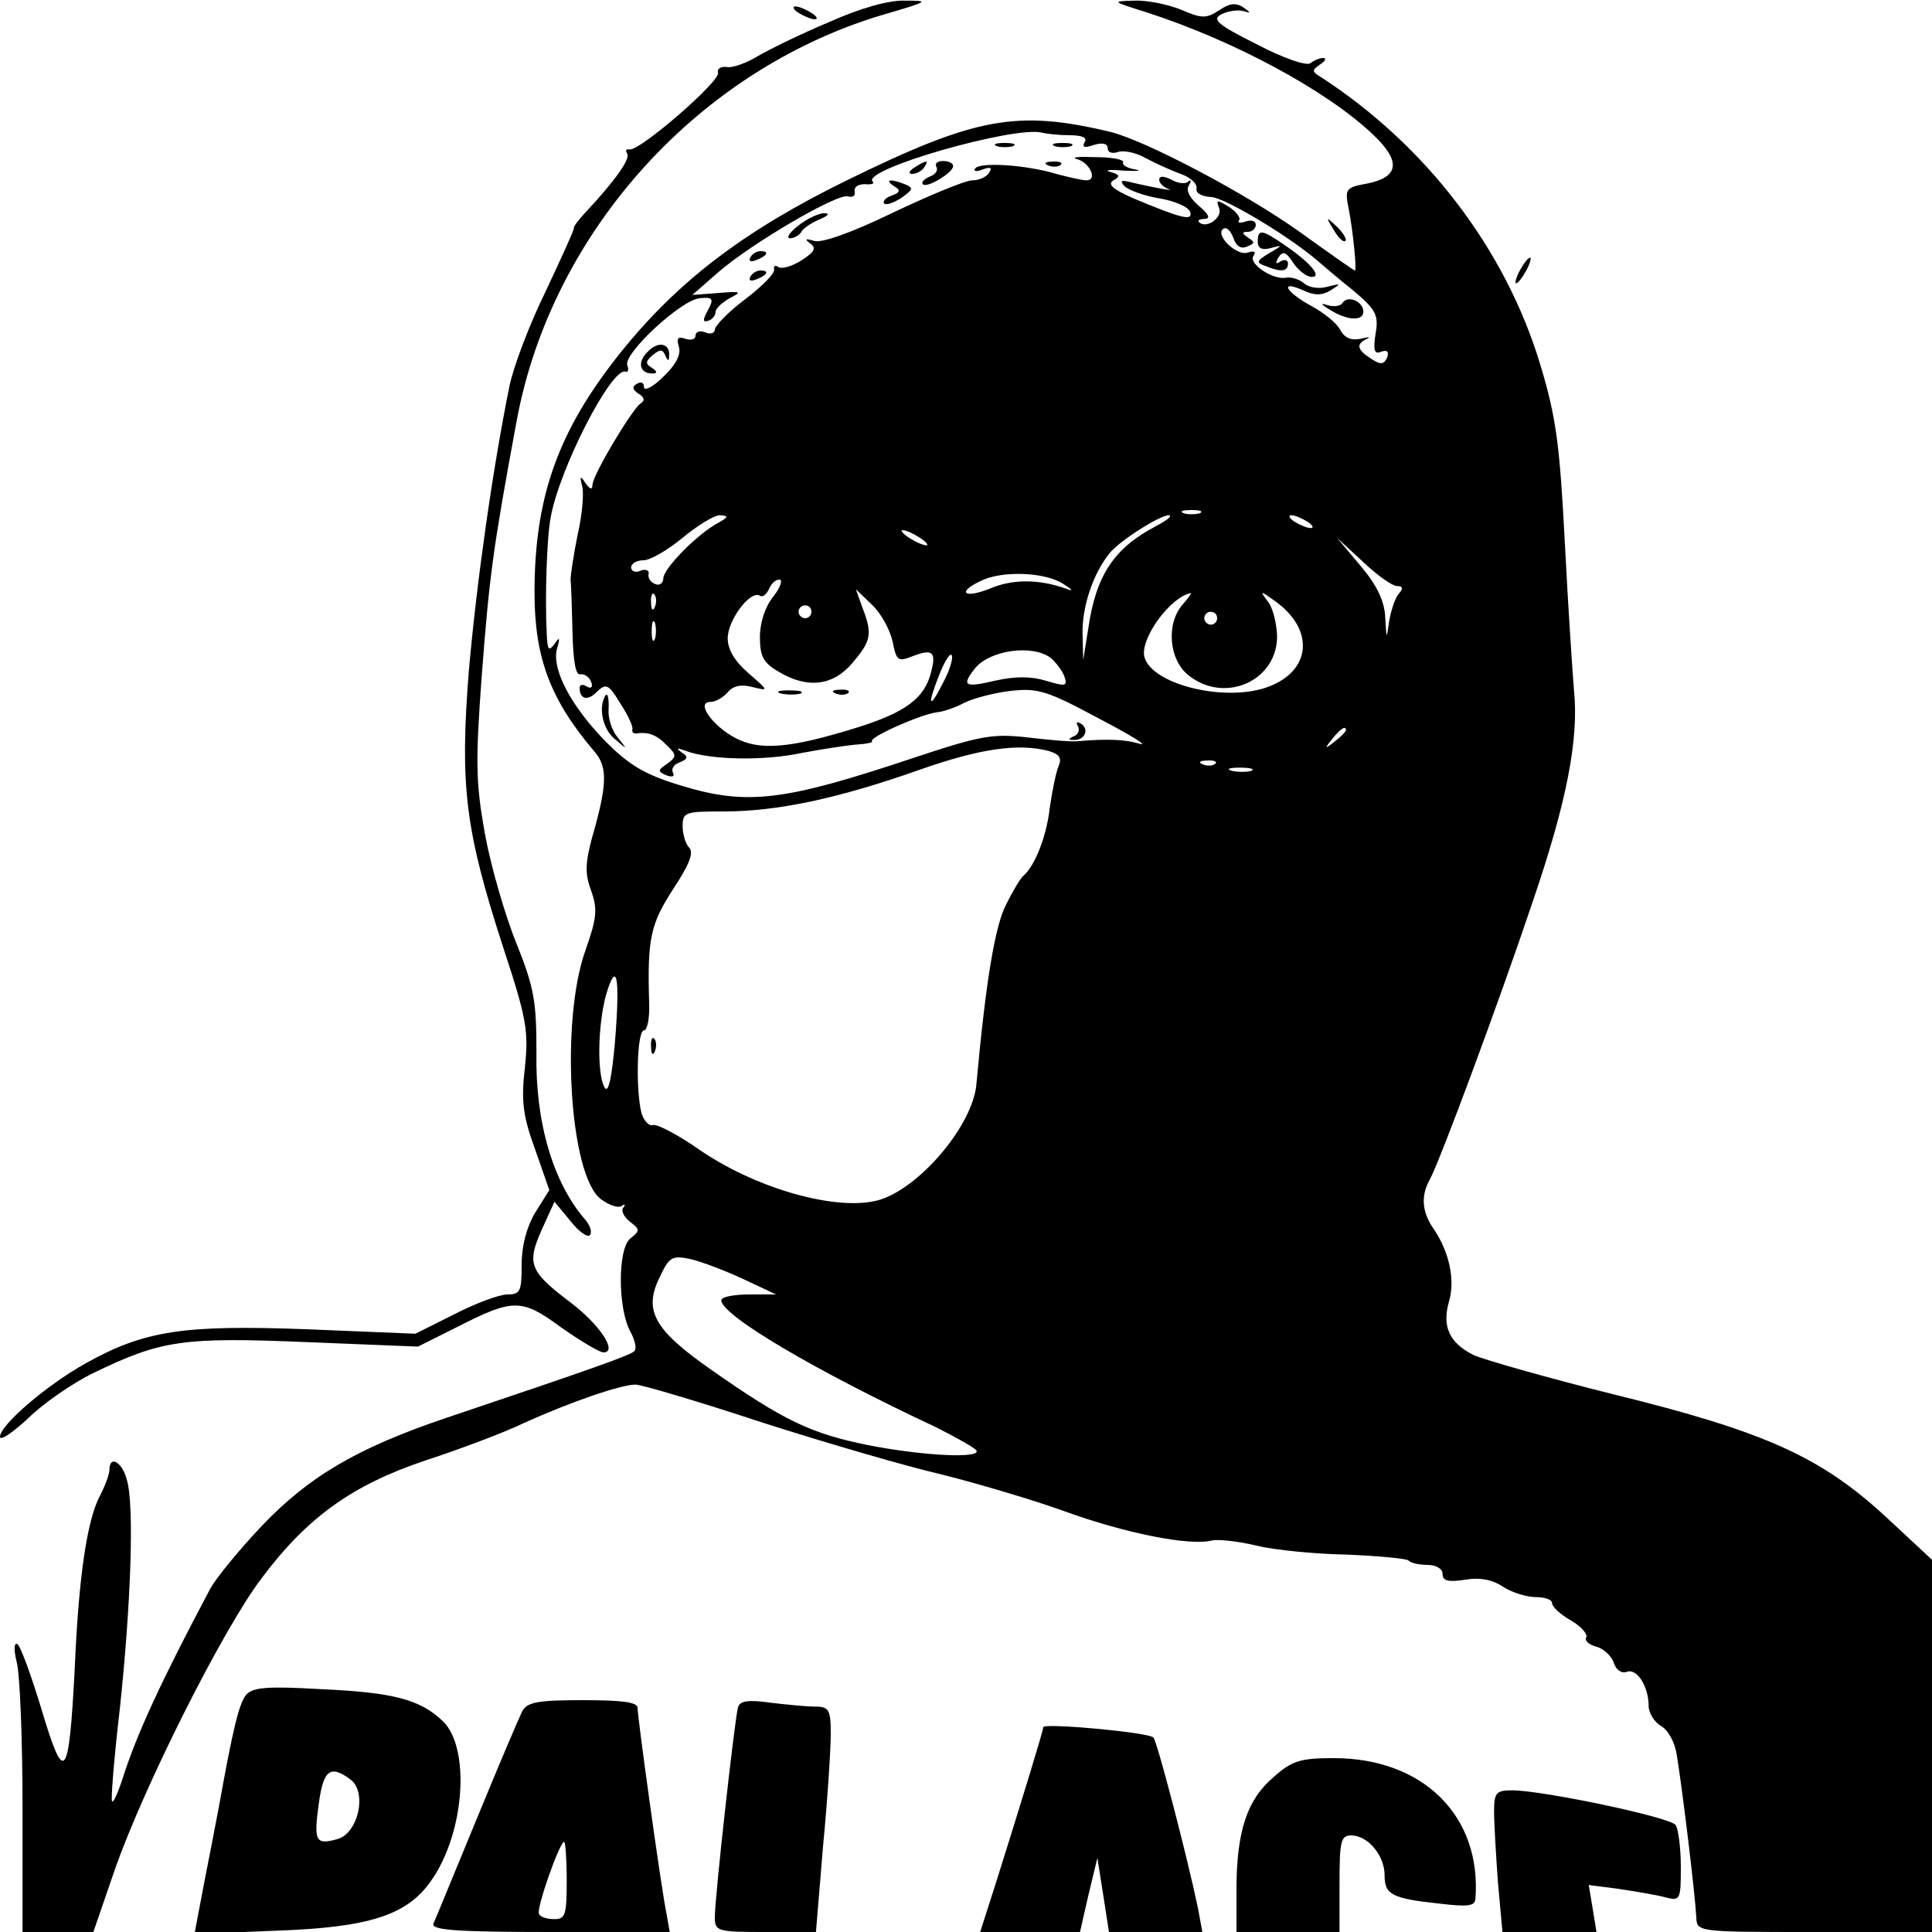 <?xml version="1.0" standalone="no"?>
<!DOCTYPE svg PUBLIC "-//W3C//DTD SVG 20010904//EN"
 "http://www.w3.org/TR/2001/REC-SVG-20010904/DTD/svg10.dtd">
<svg version="1.0" xmlns="http://www.w3.org/2000/svg"
 width="300pt" height="300pt" viewBox="0 0 300 300"
 preserveAspectRatio="xMidYMid meet">

<g transform="translate(0,300) scale(0.1,-0.1)"
fill="#000000" stroke="none">
<path d="M1288 2966 c-43 -18 -92 -42 -111 -53 -18 -11 -40 -19 -49 -17 -9 1
-15 -3 -13 -9 4 -13 -124 -124 -138 -119 -5 1 -6 -2 -3 -7 5 -8 -20 -43 -66
-92 -10 -11 -18 -21 -17 -24 0 -3 -20 -47 -44 -98 -25 -51 -50 -117 -56 -147
-26 -128 -51 -305 -63 -442 -14 -178 -6 -246 53 -428 37 -112 40 -131 34 -188
-6 -52 -3 -75 16 -127 l22 -63 -22 -35 c-13 -22 -21 -51 -21 -81 0 -41 -2 -46
-22 -46 -13 0 -50 -14 -83 -31 l-60 -30 -170 7 c-190 7 -251 -2 -342 -53 -61
-34 -133 -96 -133 -114 0 -7 19 6 43 28 23 23 69 55 102 71 105 51 139 56 331
48 l173 -7 60 30 c88 45 101 45 162 0 30 -21 60 -39 66 -39 23 0 -6 44 -53 79
-62 47 -66 59 -43 111 l20 44 24 -29 c13 -17 27 -27 31 -23 4 5 0 16 -8 25
-49 57 -77 150 -75 258 0 79 -3 100 -31 170 -18 44 -40 121 -49 170 -14 79
-15 109 -5 245 12 156 17 195 54 395 54 296 286 552 579 635 61 18 62 19 24
19 -25 1 -70 -12 -117 -33z"/>
<path d="M1780 2981 c136 -44 279 -121 351 -189 45 -42 42 -67 -8 -77 -33 -6
-35 -8 -29 -38 7 -35 13 -97 10 -97 -2 0 -40 27 -86 60 -84 60 -238 141 -293
155 -146 35 -210 23 -410 -75 -159 -78 -262 -156 -351 -267 -97 -121 -134
-224 -134 -373 0 -102 25 -167 93 -247 21 -24 20 -52 -4 -135 -10 -38 -11 -55
-1 -81 10 -29 9 -42 -9 -93 -39 -109 -25 -349 24 -386 12 -9 26 -14 32 -11 5
4 7 3 3 -2 -4 -4 0 -14 10 -22 16 -12 16 -14 1 -26 -20 -15 -20 -109 0 -145 7
-13 10 -26 6 -30 -5 -6 -64 -27 -290 -103 -140 -47 -216 -92 -289 -169 -35
-37 -70 -80 -79 -96 -76 -143 -115 -227 -137 -297 -7 -21 -14 -37 -16 -34 -2
2 3 66 12 143 17 159 23 316 11 356 -7 28 -27 39 -27 16 0 -7 -7 -26 -15 -41
-20 -38 -33 -127 -39 -269 -9 -172 -16 -181 -51 -64 -16 53 -33 100 -38 103
-5 3 -6 -8 -1 -28 5 -19 9 -121 9 -227 l0 -192 55 0 55 0 33 96 c45 129 168
374 228 453 71 95 141 145 254 183 52 17 122 43 155 59 71 32 149 59 172 59 9
0 97 -26 197 -59 100 -32 224 -68 276 -80 52 -13 138 -38 191 -57 96 -35 197
-55 231 -46 9 2 40 -1 69 -8 28 -7 91 -13 140 -14 49 -2 92 -6 96 -9 3 -4 17
-7 30 -7 13 0 23 -6 23 -14 0 -11 9 -13 35 -9 23 4 43 0 59 -11 14 -9 37 -16
51 -16 14 0 25 -4 25 -9 0 -6 13 -18 29 -27 17 -10 27 -22 24 -27 -3 -4 4 -11
16 -14 11 -3 23 -14 27 -25 3 -11 12 -17 20 -14 16 6 34 -23 34 -53 0 -11 9
-25 19 -31 11 -6 22 -25 25 -47 9 -56 28 -213 30 -250 1 -23 1 -23 184 -23
l182 0 0 289 0 289 -72 67 c-101 93 -187 132 -423 190 -104 26 -202 54 -217
61 -38 19 -49 45 -38 83 10 34 0 78 -24 113 -18 26 -20 51 -6 76 15 27 107
274 160 432 53 155 72 253 64 329 -2 25 -9 127 -14 226 -8 153 -13 195 -38
278 -54 180 -178 342 -342 448 -13 8 -13 10 0 19 8 5 10 10 5 10 -6 0 -15 -4
-20 -8 -6 -5 -43 8 -83 29 -62 31 -71 39 -55 47 10 5 25 7 33 5 13 -4 13 -3 0
6 -11 7 -21 6 -37 -5 -20 -13 -27 -13 -59 1 -20 8 -53 15 -73 14 -35 -1 -35
-1 19 -18z m-119 -191 c20 0 28 -4 23 -11 -4 -8 0 -9 15 -4 13 4 21 2 21 -5 0
-7 7 -9 16 -6 9 3 28 -1 42 -9 15 -8 39 -19 55 -25 15 -5 26 -15 25 -22 -2 -8
8 -13 23 -14 21 -1 121 -61 165 -99 6 -5 30 -26 54 -45 37 -31 41 -39 36 -68
-4 -26 -2 -33 9 -28 9 3 12 0 9 -9 -5 -11 -10 -12 -25 -2 -22 14 -24 23 -6 31
6 3 2 3 -10 0 -15 -3 -25 1 -32 14 -5 10 -26 27 -45 37 -40 22 -50 41 -12 24
17 -8 29 -8 42 0 17 11 17 11 -4 6 -13 -4 -29 -2 -37 5 -7 6 -19 10 -27 9 -20
-5 -59 21 -52 33 5 7 2 9 -8 6 -17 -7 -53 28 -38 37 5 3 11 -4 15 -14 4 -13
12 -18 21 -14 13 5 13 7 2 14 -10 7 -10 9 0 9 6 0 12 5 12 11 0 6 -7 8 -16 5
-8 -3 -13 -2 -10 2 3 4 -5 14 -16 21 -18 11 -20 11 -15 -2 6 -15 -20 -33 -31
-22 -3 3 1 5 9 5 9 1 6 7 -9 20 -14 12 -21 24 -16 32 4 7 4 10 -1 6 -4 -4 -16
-3 -26 3 -12 6 -19 6 -19 0 0 -5 6 -11 13 -14 15 -5 -18 1 -53 9 -19 5 -22 4
-14 -5 6 -6 30 -15 54 -19 24 -4 45 -13 48 -21 5 -15 -14 -10 -88 21 -32 14
-41 22 -31 28 11 6 10 9 -5 13 -10 3 -1 4 21 2 22 -1 30 0 17 2 -12 2 -20 7
-18 11 2 4 -17 8 -43 8 -25 1 -39 0 -29 -3 20 -5 33 -33 15 -33 -7 0 -28 5
-47 10 -46 14 -120 19 -126 8 -3 -4 3 -5 12 -1 12 4 15 3 10 -5 -4 -7 -16 -12
-26 -12 -11 0 -66 -23 -123 -50 -66 -32 -112 -48 -123 -44 -14 4 -15 3 -6 -4
10 -7 7 -13 -13 -26 -14 -9 -30 -14 -36 -11 -5 4 -8 2 -7 -3 2 -6 -18 -26 -44
-46 -27 -20 -48 -42 -48 -48 0 -5 -7 -8 -15 -4 -8 3 -15 1 -15 -5 0 -6 -7 -8
-16 -5 -11 4 -14 1 -10 -12 4 -12 -4 -28 -24 -47 -16 -16 -30 -23 -30 -16 0 7
-5 9 -11 5 -8 -4 -7 -9 2 -15 10 -6 11 -11 3 -16 -14 -11 -74 -111 -74 -126 0
-8 -4 -7 -11 3 -8 12 -9 11 -5 -5 3 -11 0 -45 -7 -75 -6 -30 -11 -62 -11 -70
1 -8 2 -45 3 -82 1 -45 5 -67 12 -65 6 1 14 -4 17 -12 3 -8 0 -11 -7 -7 -6 4
-11 3 -11 -2 0 -18 13 -21 27 -6 14 13 18 12 36 -18 12 -18 20 -36 19 -40 -1
-5 1 -7 6 -7 18 3 32 -2 47 -18 16 -15 16 -18 1 -29 -15 -10 -15 -12 -1 -18 9
-3 13 -2 10 4 -3 6 1 13 10 16 14 6 14 9 3 16 -9 7 -7 7 7 2 37 -14 121 -16
181 -3 32 6 71 12 86 13 14 1 24 3 22 5 -5 6 76 42 101 45 11 1 30 8 43 15 12
6 44 15 70 18 43 5 57 1 137 -42 50 -26 79 -44 65 -40 -23 7 -51 8 -97 4 -10
-1 -45 2 -78 6 -54 6 -72 3 -180 -33 -198 -66 -255 -73 -357 -42 -56 17 -80
31 -117 68 -54 55 -85 113 -76 145 5 17 4 19 -4 7 -9 -12 -11 -9 -12 15 -3 56
0 150 6 181 13 75 94 233 116 227 4 -2 6 3 3 10 -6 18 84 102 113 104 20 2 22
-1 12 -19 -8 -15 -8 -19 1 -16 6 2 11 8 11 13 0 6 10 15 22 22 20 10 18 11
-18 8 l-40 -3 40 35 c53 46 187 124 202 118 7 -2 12 1 10 8 -1 7 6 11 16 11
10 -1 16 1 12 4 -18 19 221 87 263 76 8 -2 27 -4 43 -4z m202 -587 c-7 -2 -19
-2 -25 0 -7 3 -2 5 12 5 14 0 19 -2 13 -5z m-748 -15 c-32 -17 -85 -71 -85
-86 0 -7 -6 -12 -12 -9 -7 2 -12 9 -11 15 2 6 -4 9 -12 6 -8 -4 -15 -1 -15 5
0 6 9 11 19 11 11 0 38 16 61 35 23 19 49 35 58 35 14 -1 13 -3 -3 -12z m680
-5 c-65 -34 -93 -76 -105 -158 l-8 -50 -1 41 c-1 41 16 93 42 125 15 19 78 59
92 59 6 -1 -3 -8 -20 -17z m235 7 c8 -5 11 -10 5 -10 -5 0 -17 5 -25 10 -8 5
-10 10 -5 10 6 0 17 -5 25 -10z m-590 -36 c0 -2 -9 0 -20 6 -11 6 -20 13 -20
16 0 2 9 0 20 -6 11 -6 20 -13 20 -16z m729 -64 c10 0 10 -4 3 -12 -6 -7 -12
-26 -15 -43 -4 -29 -4 -28 -6 6 -1 25 -12 49 -38 80 l-37 44 40 -37 c22 -21
46 -38 53 -38z m-519 4 c16 -10 18 -13 5 -8 -42 15 -83 15 -118 0 -40 -16 -52
-6 -14 12 32 16 98 14 127 -4z m-449 -20 c-13 -16 -21 -41 -21 -63 0 -30 5
-40 29 -54 45 -27 85 -22 115 14 29 34 31 45 15 86 l-10 28 25 -24 c14 -13 28
-39 32 -57 6 -30 8 -32 31 -23 31 12 37 7 29 -24 -10 -41 -39 -63 -116 -87
-103 -32 -150 -36 -188 -16 -36 19 -62 56 -39 56 8 0 20 7 27 15 8 10 21 13
39 8 25 -6 25 -6 -6 21 -22 19 -33 37 -33 55 0 28 35 75 50 66 4 -3 10 2 14
10 3 8 10 15 16 15 6 0 2 -12 -9 -26z m-184 -16 c-3 -8 -6 -5 -6 6 -1 11 2 17
5 13 3 -3 4 -12 1 -19z m820 4 c-27 -30 -22 -87 9 -111 57 -45 139 -7 137 63
-1 20 -7 44 -15 53 -12 16 -11 16 10 1 65 -45 59 -112 -13 -136 -67 -22 -177
6 -188 48 -7 28 40 93 72 99 2 1 -3 -7 -12 -17z m-577 -12 c0 -5 -4 -10 -10
-10 -5 0 -10 5 -10 10 0 6 5 10 10 10 6 0 10 -4 10 -10z m630 -10 c0 -5 -4
-10 -10 -10 -5 0 -10 5 -10 10 0 6 5 10 10 10 6 0 10 -4 10 -10z m-873 -32
c-3 -7 -5 -2 -5 12 0 14 2 19 5 13 2 -7 2 -19 0 -25z m448 -67 c-22 -44 -26
-38 -7 10 9 23 18 37 20 31 2 -6 -4 -24 -13 -41z m167 37 c8 -7 18 -20 21 -29
5 -15 1 -15 -29 -6 -23 7 -48 7 -79 0 -47 -11 -52 -8 -32 18 23 30 91 39 119
17z m458 -112 c0 -2 -8 -10 -17 -17 -16 -13 -17 -12 -4 4 13 16 21 21 21 13z
m-462 -32 c17 -5 21 -11 16 -23 -4 -9 -10 -38 -14 -66 -5 -45 -24 -91 -41
-105 -4 -3 -16 -23 -27 -45 -17 -34 -31 -116 -46 -280 -6 -60 -81 -152 -144
-176 -60 -23 -191 11 -285 75 -34 24 -67 41 -73 39 -6 -2 -14 6 -18 19 -9 36
-7 128 4 128 5 0 9 19 8 43 -3 99 2 122 37 176 25 38 33 57 25 65 -5 5 -10 20
-10 33 0 22 4 23 64 23 83 0 177 20 302 64 96 34 155 42 202 30z m259 -20 c-3
-3 -12 -4 -19 -1 -8 3 -5 6 6 6 11 1 17 -2 13 -5z m56 -11 c-7 -2 -21 -2 -30
0 -10 3 -4 5 12 5 17 0 24 -2 18 -5z m-988 -420 c-5 -56 -10 -81 -16 -72 -12
20 -11 96 2 144 17 57 22 27 14 -72z m199 -369 l51 -24 -42 0 c-24 0 -43 -4
-43 -9 0 -23 143 -108 333 -197 32 -16 60 -32 63 -36 9 -13 -81 -9 -168 8 -89
18 -131 38 -245 118 -87 61 -104 91 -79 142 15 32 19 35 48 29 17 -4 54 -18
82 -31z"/>
<path d="M1548 2773 c6 -2 18 -2 25 0 6 3 1 5 -13 5 -14 0 -19 -2 -12 -5z"/>
<path d="M1638 2773 c6 -2 18 -2 25 0 6 3 1 5 -13 5 -14 0 -19 -2 -12 -5z"/>
<path d="M1420 2740 c-9 -6 -10 -10 -3 -10 6 0 15 5 18 10 8 12 4 12 -15 0z"/>
<path d="M1454 2741 c3 -5 -1 -12 -10 -15 -9 -4 -14 -9 -11 -12 6 -7 47 18 47
28 0 5 -7 8 -16 8 -8 0 -13 -4 -10 -9z"/>
<path d="M1628 2743 c7 -3 16 -2 19 1 4 3 -2 6 -13 5 -11 0 -14 -3 -6 -6z"/>
<path d="M1388 2711 c11 -6 10 -10 -4 -15 -9 -3 -14 -9 -11 -12 3 -3 15 1 27
9 18 13 19 15 5 21 -23 9 -32 7 -17 -3z"/>
<path d="M1240 2650 c-14 -11 -20 -20 -13 -20 6 0 15 5 18 11 4 6 17 14 29 19
12 5 15 9 6 9 -8 0 -26 -8 -40 -19z"/>
<path d="M1953 2625 c0 -11 7 -14 21 -10 18 5 18 4 -3 -8 -20 -12 -21 -15 -6
-20 24 -10 35 -9 35 4 0 5 -5 7 -12 3 -7 -5 -8 -3 -3 6 7 11 12 9 23 -8 8 -12
21 -22 29 -22 17 0 -4 24 -46 52 -32 22 -38 22 -38 3z"/>
<path d="M1165 2600 c-3 -6 1 -7 9 -4 18 7 21 14 7 14 -6 0 -13 -4 -16 -10z"/>
<path d="M1165 2570 c-3 -6 1 -7 9 -4 18 7 21 14 7 14 -6 0 -13 -4 -16 -10z"/>
<path d="M2085 2530 c-3 -5 -13 -7 -23 -4 -12 4 -12 2 3 -7 27 -17 52 -18 52
-3 0 16 -24 26 -32 14z"/>
<path d="M1006 2454 c-17 -16 -13 -34 7 -34 8 0 8 3 -1 9 -10 6 -10 10 2 20
11 9 15 9 19 -1 4 -9 6 -9 6 -1 2 20 -17 24 -33 7z"/>
<path d="M939 1918 c-10 -19 -2 -51 15 -65 21 -18 21 -18 5 2 -9 11 -15 30
-14 43 1 19 -2 29 -6 20z"/>
<path d="M1674 1872 c3 -5 0 -13 -6 -15 -9 -4 -10 -6 -1 -6 17 -1 25 16 12 25
-7 4 -9 3 -5 -4z"/>
<path d="M1213 1923 c9 -2 23 -2 30 0 6 3 -1 5 -18 5 -16 0 -22 -2 -12 -5z"/>
<path d="M1298 1923 c7 -3 16 -2 19 1 4 3 -2 6 -13 5 -11 0 -14 -3 -6 -6z"/>
<path d="M1011 1374 c0 -11 3 -14 6 -6 3 7 2 16 -1 19 -3 4 -6 -2 -5 -13z"/>
<path d="M1240 2980 c8 -5 20 -10 25 -10 6 0 3 5 -5 10 -8 5 -19 10 -25 10 -5
0 -3 -5 5 -10z"/>
<path d="M2071 2643 c7 -12 15 -20 18 -17 3 2 -3 12 -13 22 -17 16 -18 16 -5
-5z"/>
<path d="M2360 2580 c-6 -11 -8 -20 -6 -20 3 0 10 9 16 20 6 11 8 20 6 20 -3
0 -10 -9 -16 -20z"/>
<path d="M382 368 c-11 -14 -20 -51 -42 -173 -5 -27 -16 -83 -24 -124 l-14
-74 126 5 c145 5 204 24 241 77 53 74 62 208 18 249 -35 33 -76 44 -187 49
-86 5 -108 3 -118 -9z m162 -131 c27 -20 12 -85 -21 -93 -33 -9 -36 -3 -28 55
7 53 18 61 49 38z"/>
<path d="M811 343 c-5 -10 -37 -85 -71 -168 -34 -82 -64 -156 -67 -162 -4 -10
36 -13 181 -13 l186 0 -5 28 c-9 44 -45 306 -45 320 0 9 -24 12 -85 12 -70 0
-86 -3 -94 -17z m69 -263 c0 -53 -2 -60 -19 -60 -11 0 -22 3 -24 8 -5 7 32
112 39 112 2 0 4 -27 4 -60z"/>
<path d="M1146 349 c-5 -17 -36 -294 -36 -326 0 -22 4 -23 78 -23 l79 0 11
133 c7 72 12 151 12 175 0 37 -3 42 -24 42 -13 0 -44 3 -69 6 -35 5 -48 3 -51
-7z"/>
<path d="M1620 318 c0 -5 -34 -116 -73 -240 l-25 -78 77 0 78 0 13 57 14 58 9
-57 9 -58 73 0 72 0 -7 38 c-18 85 -63 257 -69 264 -7 8 -171 23 -171 16z"/>
<path d="M1977 240 c-41 -35 -57 -85 -57 -174 l0 -66 80 0 80 0 0 75 c0 66 2
75 18 75 26 0 52 -31 52 -62 0 -30 11 -36 86 -44 42 -5 54 -4 55 7 10 129 -81
219 -220 219 -52 0 -65 -4 -94 -30z"/>
<path d="M2320 187 c0 -19 3 -68 6 -110 l7 -77 73 0 73 0 -6 37 -6 36 46 -6
c26 -4 58 -9 72 -13 24 -6 25 -5 25 47 0 30 -4 59 -8 65 -7 12 -207 54 -254
54 -25 0 -28 -4 -28 -33z"/>
</g>
</svg>
